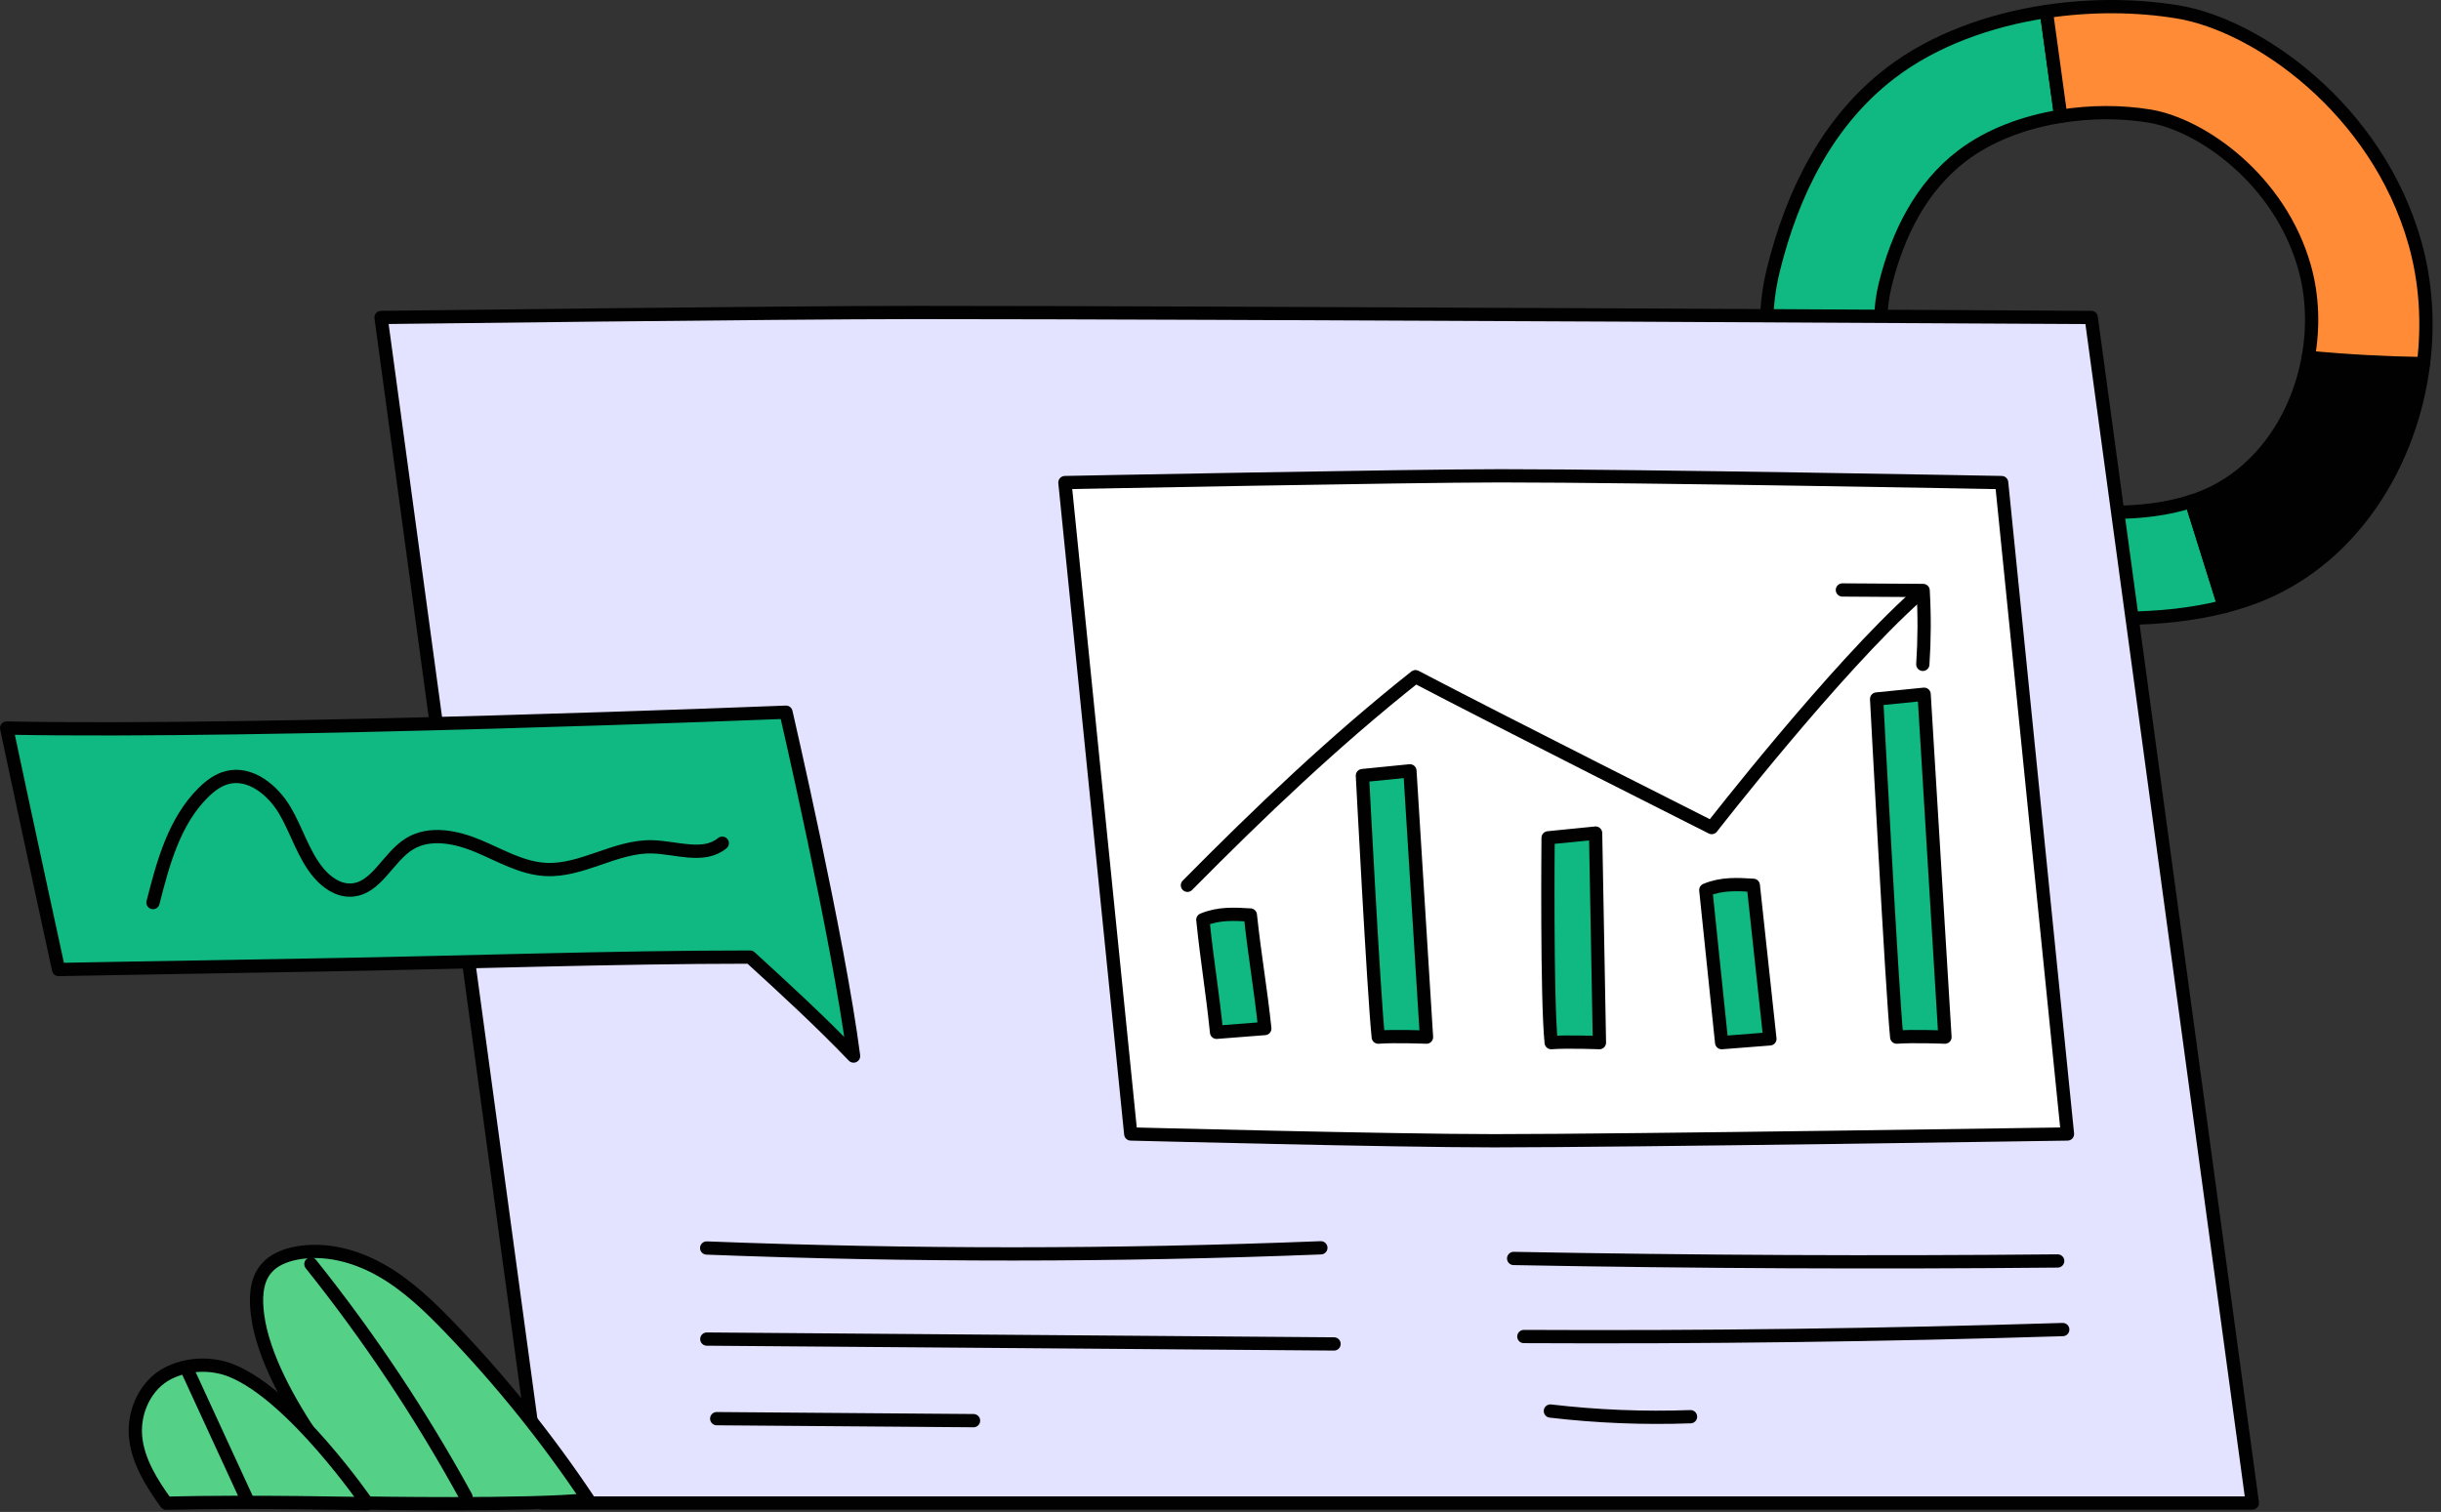 <svg width="276" height="171" viewBox="0 0 276 171" fill="none" xmlns="http://www.w3.org/2000/svg" style="width: 100%; height: 100%;">
<rect x="0" y="0" width="276" height="171" fill="#333333" stroke="none"/>
<g clip-path="url(#clip0_35_3372)">
<path d="M239.186 57.946C235.727 57.987 232.243 57.648 228.93 56.654C223.805 55.115 219.121 51.935 216.114 47.509C213.107 43.082 211.878 37.4 213.158 32.203C214.56 26.512 217.183 21.181 221.843 17.627C224.925 15.276 228.896 13.812 233.005 13.151C232.463 9.2 231.921 5.248 231.379 1.297C224.913 2.267 218.638 4.539 213.797 8.233C206.667 13.672 202.651 21.83 200.507 30.538C198.549 38.49 200.428 47.186 205.03 53.959C209.632 60.733 216.799 65.599 224.642 67.953C229.712 69.475 235.043 69.993 240.336 69.93C244.089 69.885 247.874 69.529 251.498 68.597C250.256 64.631 249.014 60.665 247.772 56.698C245.021 57.593 242.089 57.91 239.186 57.944V57.946Z" fill="#10b981" stroke="#010101" stroke-width="1.5" stroke-linecap="round" stroke-linejoin="round"></path>
<path d="M249.358 56.117C248.838 56.338 248.307 56.526 247.772 56.7C249.014 60.666 250.256 64.632 251.498 68.599C252.997 68.214 254.472 67.74 255.901 67.133C266.172 62.77 272.645 52.268 274.02 41.128C269.67 41.062 265.322 40.828 260.991 40.412C259.776 47.201 255.671 53.436 249.358 56.117Z" fill="#010101" stroke="#010101" stroke-width="1.5" stroke-linecap="round" stroke-linejoin="round"></path>
<path d="M273.057 27.502C268.792 12.364 255.262 2.834 246.248 1.349C241.568 0.578 236.415 0.542 231.379 1.298C231.921 5.249 232.463 9.201 233.005 13.152C236.4 12.606 239.889 12.608 243.05 13.129C248.941 14.1 257.782 20.327 260.57 30.22C261.497 33.51 261.597 37.029 260.992 40.412C265.323 40.828 269.67 41.061 274.021 41.128C274.584 36.567 274.297 31.9 273.058 27.503L273.057 27.502Z" fill="#FF8B37" stroke="#010101" stroke-width="1.5" stroke-linecap="round" stroke-linejoin="round"></path>
<path d="M61.304 169.993L43.085 35.905C43.085 35.905 88.452 35.343 103.404 35.343C136.793 35.343 236.45 35.905 236.45 35.905L254.669 169.993H61.304Z" fill="#E3E3FF" stroke="#010101" stroke-width="1.5" stroke-linecap="round" stroke-linejoin="round"></path>
<path d="M127.852 128.256L120.409 54.58C120.409 54.58 159.359 53.815 169.623 53.815C185.837 53.815 226.323 54.58 226.323 54.58L233.766 128.256C233.766 128.256 184.035 129.021 168.903 129.021C157.557 129.021 127.852 128.256 127.852 128.256Z" fill="white" stroke="#010101" stroke-width="1.5" stroke-linecap="round" stroke-linejoin="round"></path>
<path d="M79.902 141.152C103.039 142.049 126.21 142.041 149.347 141.129" stroke="#010101" stroke-width="1.5" stroke-linecap="round" stroke-linejoin="round"></path>
<path d="M79.919 151.452C103.559 151.635 127.199 151.819 150.839 152.002" stroke="#010101" stroke-width="1.5" stroke-linecap="round" stroke-linejoin="round"></path>
<path d="M81.037 160.453L110.076 160.678" stroke="#010101" stroke-width="1.5" stroke-linecap="round" stroke-linejoin="round"></path>
<path d="M171.146 142.334C191.648 142.719 212.156 142.813 232.66 142.617" stroke="#010101" stroke-width="1.5" stroke-linecap="round" stroke-linejoin="round"></path>
<path d="M172.299 151.163C192.612 151.267 212.927 151.004 233.231 150.375" stroke="#010101" stroke-width="1.5" stroke-linecap="round" stroke-linejoin="round"></path>
<path d="M175.3 159.59C180.555 160.208 185.857 160.422 191.145 160.231" stroke="#010101" stroke-width="1.5" stroke-linecap="round" stroke-linejoin="round"></path>
<path d="M66.512 169.626C61.892 162.704 56.658 156.193 50.89 150.193C48.561 147.77 46.112 145.405 43.198 143.729C40.284 142.053 36.835 141.11 33.531 141.726C32.226 141.97 30.909 142.492 30.066 143.517C28.887 144.948 28.889 147 29.138 148.838C30.387 158.051 41.025 169.992 41.025 169.992C41.025 169.992 59.857 170.327 66.512 169.625V169.626Z" fill="#55D087" stroke="#010101" stroke-width="1.5" stroke-linecap="round" stroke-linejoin="round"></path>
<path d="M35.153 142.969C41.748 151.219 47.624 160.043 52.692 169.309" stroke="#010101" stroke-width="1.5" stroke-linecap="round" stroke-linejoin="round"></path>
<path d="M41.544 170.073C41.544 170.073 33.14 157.825 26.18 155.021C23.914 154.108 21.186 154.206 19.008 155.313C16.493 156.591 15.102 159.578 15.32 162.391C15.538 165.203 17.175 167.781 18.79 170.017C28.224 169.772 41.544 170.073 41.544 170.073Z" fill="#55D087" stroke="#010101" stroke-width="1.5" stroke-linecap="round" stroke-linejoin="round"></path>
<path d="M21.186 154.951C23.419 159.798 25.651 164.646 27.884 169.493" stroke="#010101" stroke-width="1.5" stroke-linecap="round" stroke-linejoin="round"></path>
<path d="M134.261 100.127C142.451 91.837 150.897 83.788 160.046 76.534C169.601 81.544 193.54 93.598 193.54 93.598C193.54 93.598 207.493 75.635 216.751 67.367" stroke="#010101" stroke-width="1.5" stroke-linecap="round" stroke-linejoin="round"></path>
<path d="M208.317 66.726L217.445 66.784C217.607 69.566 217.595 72.358 217.41 75.139" stroke="#010101" stroke-width="1.5" stroke-linecap="round" stroke-linejoin="round"></path>
<path d="M136.005 104.025C136.522 109.048 137.039 111.731 137.555 116.754C139.373 116.612 141.192 116.47 143.01 116.328C142.465 111.268 141.92 108.548 141.375 103.488C139.586 103.379 137.798 103.271 136.004 104.025H136.005Z" fill="#10b981" stroke="#010101" stroke-width="1.5" stroke-linecap="round" stroke-linejoin="round"></path>
<path d="M192.873 100.664C193.39 105.687 194.147 112.901 194.664 117.925C196.482 117.783 198.301 117.641 200.119 117.499C199.574 112.439 198.789 105.188 198.244 100.128C196.455 100.019 194.667 99.91 192.873 100.664Z" fill="#10b981" stroke="#010101" stroke-width="1.5" stroke-linecap="round" stroke-linejoin="round"></path>
<path d="M154.046 87.719C154.046 87.719 155.32 112.277 155.837 117.301C157.655 117.159 161.292 117.301 161.292 117.301L159.417 87.183L154.046 87.719Z" fill="#10b981" stroke="#010101" stroke-width="1.5" stroke-linecap="round" stroke-linejoin="round"></path>
<path d="M212.187 79.058C212.187 79.058 213.942 112.276 214.459 117.3C216.277 117.158 219.914 117.3 219.914 117.3L217.558 78.521L212.187 79.058Z" fill="#10b981" stroke="#010101" stroke-width="1.5" stroke-linecap="round" stroke-linejoin="round"></path>
<path d="M175.042 94.76C175.042 94.76 174.873 112.901 175.39 117.924C177.208 117.782 180.845 117.924 180.845 117.924L180.413 94.223L175.042 94.76Z" fill="#10b981" stroke="#010101" stroke-width="1.5" stroke-linecap="round" stroke-linejoin="round"></path>
<path d="M0.75 82.343C30.081 82.926 88.869 80.551 88.869 80.551C88.869 80.551 94.831 106.317 96.513 119.44C92.717 115.483 88.668 111.768 84.811 108.247C69.377 108.247 52.371 108.862 36 109.138C12.791 109.529 6.625 109.656 6.625 109.656C6.625 109.656 2.644 91.329 0.75 82.343Z" fill="#10b981" stroke="#010101" stroke-width="1.5" stroke-linecap="round" stroke-linejoin="round"></path>
<path d="M17.3 102.081C18.438 97.598 19.708 92.877 23.002 89.63C23.767 88.876 24.659 88.204 25.699 87.939C28.304 87.276 30.851 89.352 32.215 91.668C33.579 93.984 34.304 96.691 36.04 98.743C36.962 99.832 38.268 100.735 39.693 100.67C42.559 100.54 43.839 96.964 46.278 95.453C48.579 94.027 51.586 94.65 54.081 95.698C56.576 96.746 59.004 98.198 61.707 98.338C65.818 98.552 69.595 95.684 73.711 95.776C76.443 95.837 79.555 97.104 81.664 95.368" stroke="#010101" stroke-width="1.5" stroke-linecap="round" stroke-linejoin="round"></path>
</g>
<defs>
<clipPath id="clip0_35_3372">
<rect width="275.046" height="170.823" fill="white"></rect>
</clipPath>
</defs>
</svg>